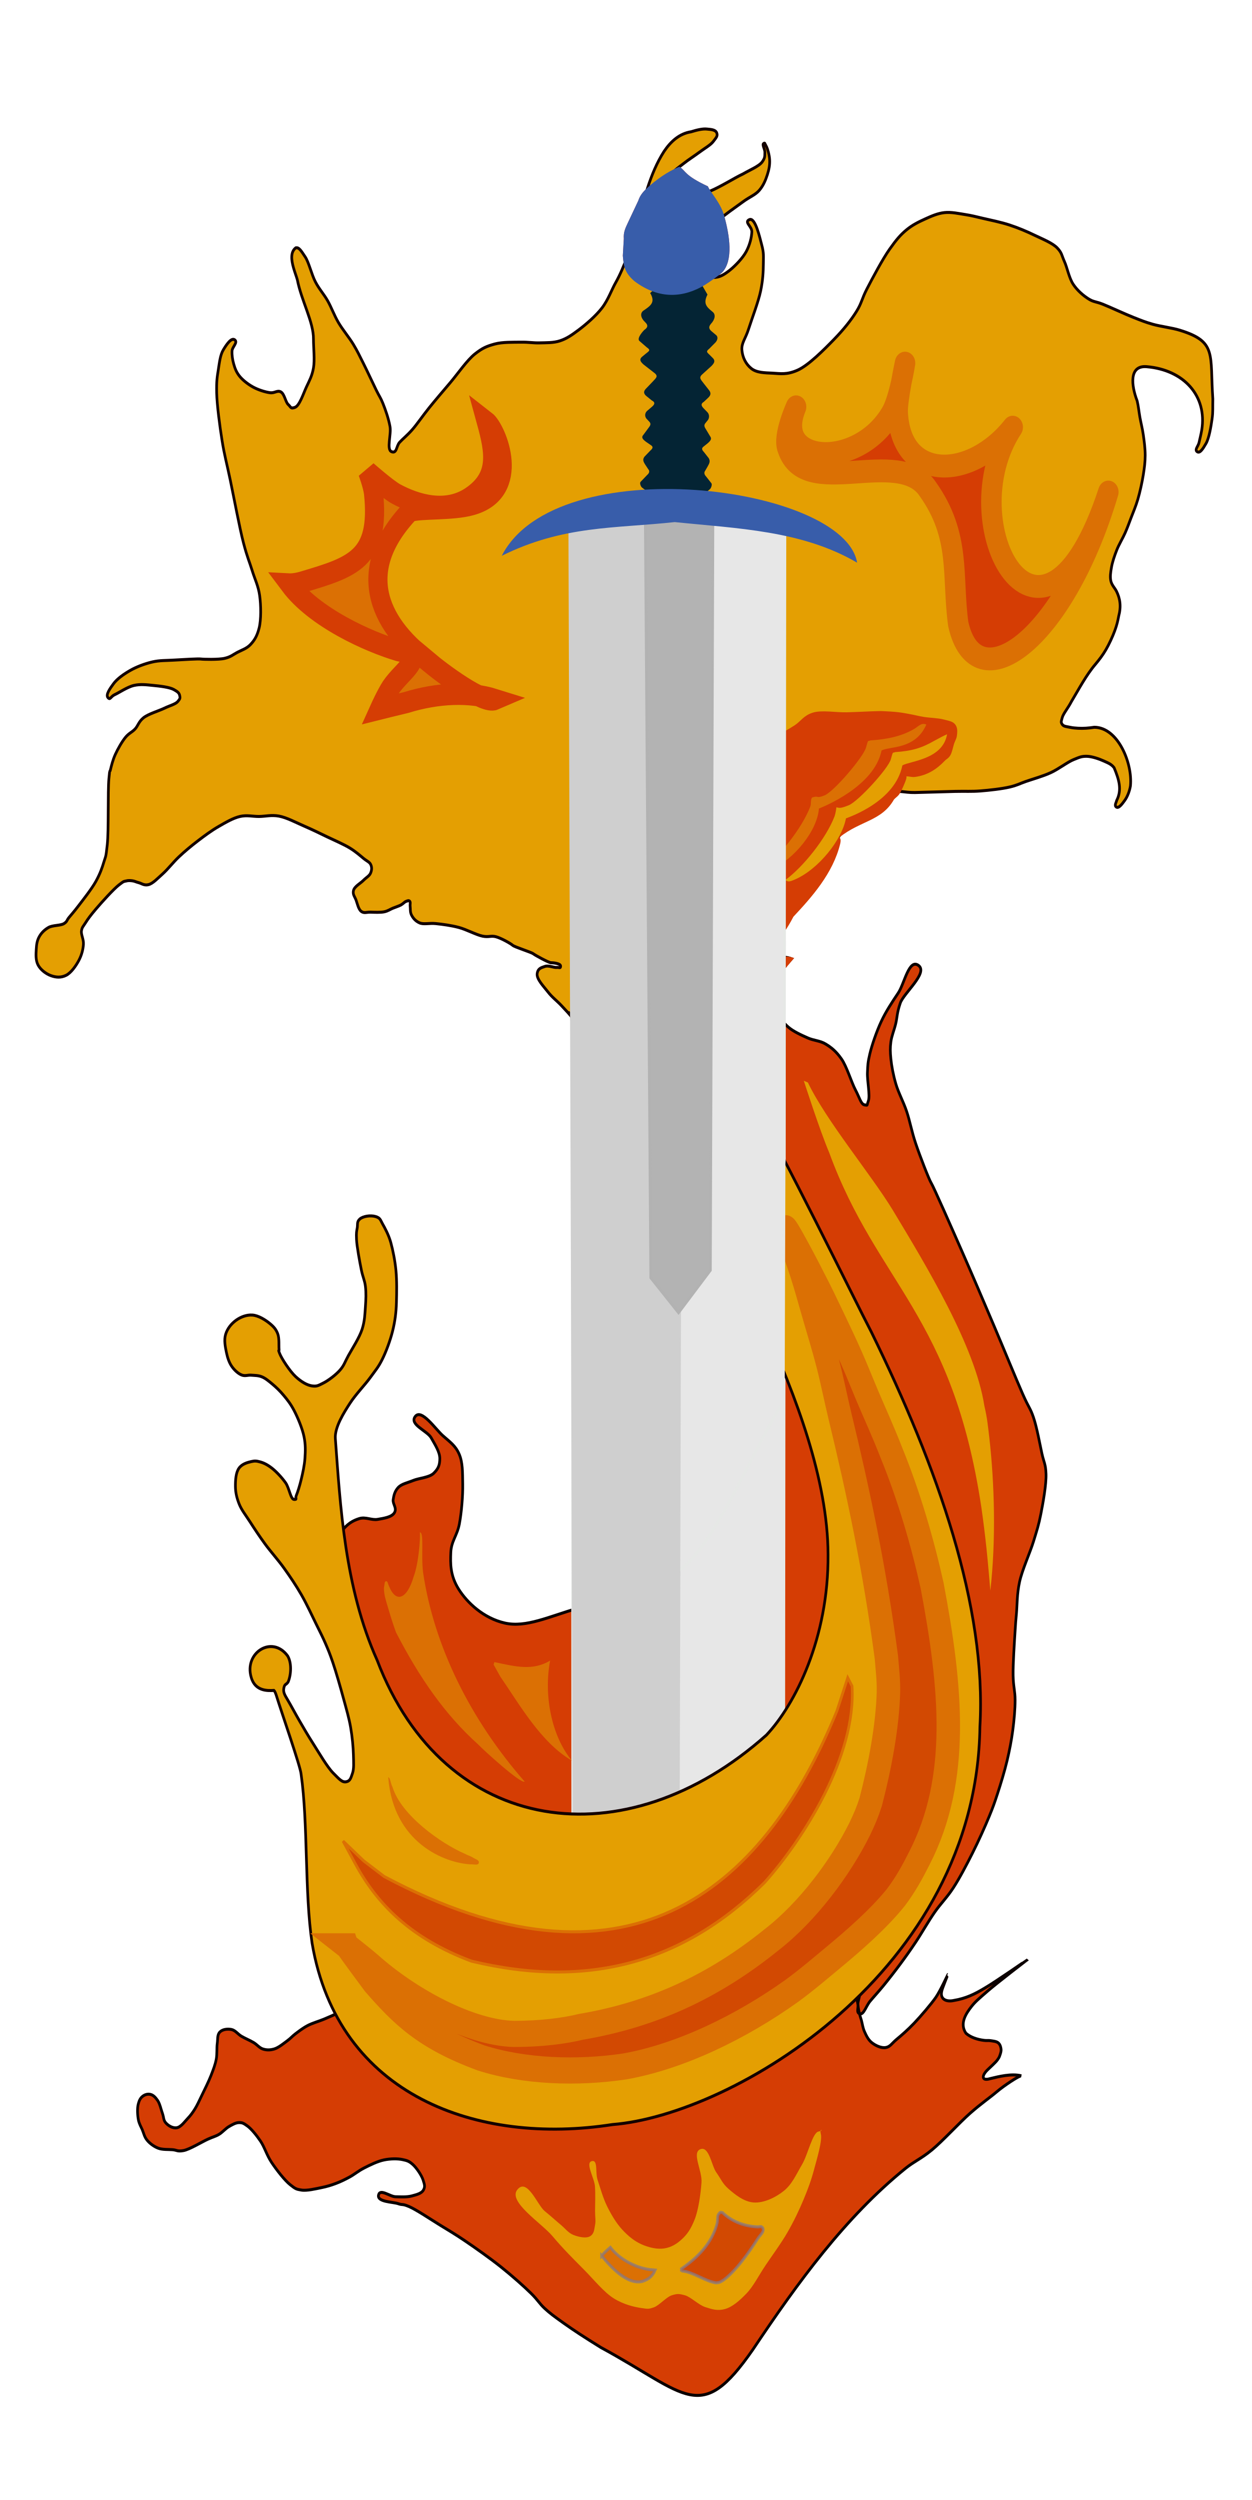 <?xml version="1.0" encoding="UTF-8" standalone="no"?>
<!-- Created with Inkscape (http://www.inkscape.org/) -->

<svg
   width="728.273"
   height="1454.002"
   viewBox="0 0 728.273 1454.002"
   version="1.1"
   id="SVGRoot"
   sodipodi:docname="AtaqueFuego.svg"
   inkscape:version="1.1.2 (0a00cf5339, 2022-02-04)"
   inkscape:export-filename="/home/ciro/Desktop/david/Enemi/DefensaEnemigo/21.png"
   inkscape:export-xdpi="96"
   inkscape:export-ydpi="96"
   xmlns:inkscape="http://www.inkscape.org/namespaces/inkscape"
   xmlns:sodipodi="http://sodipodi.sourceforge.net/DTD/sodipodi-0.dtd"
   xmlns="http://www.w3.org/2000/svg"
   xmlns:svg="http://www.w3.org/2000/svg">
  <sodipodi:namedview
     id="namedview1048"
     pagecolor="#505050"
     bordercolor="#eeeeee"
     borderopacity="1"
     inkscape:pageshadow="0"
     inkscape:pageopacity="0"
     inkscape:pagecheckerboard="0"
     inkscape:document-units="px"
     showgrid="false"
     inkscape:zoom="0.25"
     inkscape:cx="686"
     inkscape:cy="802"
     inkscape:window-width="1024"
     inkscape:window-height="740"
     inkscape:window-x="1360"
     inkscape:window-y="0"
     inkscape:window-maximized="1"
     inkscape:current-layer="layer1"
     inkscape:snap-global="false" />
  <defs
     id="defs1043" />
  <g
     inkscape:label="Capa 1"
     inkscape:groupmode="layer"
     id="layer1"
     transform="translate(-181.795,487.833)">
    <g
       id="g122442"
       transform="matrix(1.568,0,0,1.749,-82.992,-783.578)">
      <path
         style="fill:#d53d04;fill-opacity:1;stroke:#0b0000;stroke-width:1px;stroke-linecap:butt;stroke-linejoin:miter;stroke-opacity:1"
         d="m 421.221,691.002 c -24.844,36.23 -26.949,9.995 -37.86,12.822 -10.912,2.827 -19.345,6.565 -27.21,4.966 -7.865,-1.599 -13.96,-6.748 -17.125,-11.262 -3.165,-4.514 -3.087,-8.494 -2.918,-12.241 0.17,-3.747 2.356,-5.6 3.164,-9.404 0.808,-3.804 1.336,-9.441 1.257,-13.353 -0.079,-3.912 0.029,-7.185 -1.347,-9.975 -1.376,-2.79 -3.376,-3.958 -6.063,-6.101 -2.687,-2.143 -7.873,-9.031 -10.2,-6.363 -2.327,2.668 4.398,4.716 5.899,7.085 1.501,2.369 3.204,4.736 3.209,6.899 0.005,2.164 -0.572,3.404 -2.244,4.882 -1.672,1.478 -5.439,1.616 -7.638,2.428 -2.198,0.811 -4.315,1.135 -5.57,2.351 -1.254,1.216 -1.623,2.593 -1.852,4.032 -0.228,1.439 1.46,2.722 0.498,4.277 -0.962,1.556 -4.044,1.922 -6.27,2.271 -2.226,0.349 -4.441,-0.927 -6.844,-0.249 -2.403,0.678 -4.457,1.722 -6.775,4.502 -2.318,2.78 -5.023,5.983 -5.36,12.481 -0.336,6.498 4.587,15.697 7.578,24.306 2.991,8.609 7.265,17.186 10.473,27.281 3.207,10.095 5.431,23.559 8.451,33.273 3.019,9.714 9.103,16.473 9.257,25.049 0.153,8.576 -3.584,17.924 -7.746,23.517 -4.162,5.593 -10.068,7.581 -13.998,9.772 -3.93,2.192 -6.631,2.909 -9.112,3.94 -2.481,1.03 -3.773,1.551 -5.752,2.292 -1.98,0.742 -4.337,1.306 -6.124,2.15 -1.788,0.845 -3.353,1.936 -4.594,2.786 -1.241,0.849 -1.607,1.37 -2.893,2.223 -1.286,0.853 -3.303,2.345 -4.882,2.767 -1.579,0.422 -2.863,0.402 -4.194,0.028 -1.33,-0.374 -2.154,-1.44 -3.483,-2.157 -1.329,-0.717 -3.132,-1.361 -4.503,-2.091 -1.371,-0.73 -2.29,-2.003 -3.729,-2.254 -1.438,-0.25 -3.318,-0.082 -4.316,0.87 -0.998,0.952 -0.703,2.251 -0.944,3.758 -0.241,1.507 0.007,3.47 -0.373,5.271 -0.38,1.801 -1.066,3.391 -1.95,5.421 -0.884,2.029 -2.442,4.828 -3.447,6.683 -1.005,1.855 -1.649,3.196 -2.541,4.467 -0.892,1.271 -1.592,2.126 -2.711,3.178 -1.119,1.052 -2.475,2.825 -4.026,3.03 -1.551,0.205 -3.131,-0.716 -4.034,-1.625 -0.903,-0.909 -0.726,-1.863 -1.227,-3.104 -0.501,-1.241 -0.975,-3.277 -1.789,-4.336 -0.814,-1.059 -1.615,-1.785 -2.645,-2.016 -1.03,-0.231 -2.101,0.038 -2.939,0.629 -0.838,0.591 -1.29,1.357 -1.656,2.677 -0.366,1.32 -0.24,3.645 0.067,5.07 0.307,1.425 0.936,2.239 1.468,3.369 0.533,1.129 0.754,2.316 1.729,3.403 0.975,1.087 2.51,2.132 4.141,2.704 1.631,0.572 3.832,0.388 5.401,0.52 1.569,0.132 1.734,0.661 4.011,0.288 2.277,-0.373 6.855,-2.904 9.058,-3.793 2.203,-0.889 2.82,-0.903 4.13,-1.604 1.31,-0.702 2.414,-1.935 3.668,-2.582 1.253,-0.647 2.548,-1.328 3.751,-1.325 1.203,0.002 1.612,0.166 3.049,1.091 1.437,0.925 3.355,3.01 4.886,5.031 1.531,2.021 2.3,4.637 4.117,7.092 1.817,2.454 4.891,6.005 6.891,7.416 2,1.411 2.213,1.506 4.191,1.804 1.978,0.297 5.258,-0.411 7.395,-0.802 2.137,-0.391 3.664,-0.815 5.417,-1.406 1.753,-0.591 3.322,-1.272 5.076,-2.125 1.754,-0.853 3.29,-2.048 5.413,-3.018 2.123,-0.969 4.937,-2.219 7.337,-2.664 2.4,-0.445 5.044,-0.469 6.84,-0.124 1.796,0.345 2.417,0.51 3.807,1.599 1.39,1.089 3.318,3.642 3.859,5.189 0.541,1.547 0.833,2.211 0.114,3.365 -0.719,1.154 -2.619,1.55 -4.368,1.964 -1.748,0.413 -3.932,0.294 -5.984,0.251 -2.052,-0.044 -5.775,-2.828 -6.305,-0.534 -0.53,2.295 5.374,2.23 7.275,2.821 1.901,0.591 1.357,-0.057 4.032,0.958 2.676,1.015 8.005,4.239 11.481,6.153 3.476,1.914 5.58,2.997 9.386,5.309 3.806,2.312 9.288,5.777 13.357,8.694 4.068,2.917 8.437,6.386 11.078,8.724 2.641,2.338 2.988,3.293 5.009,4.976 2.022,1.684 3.703,2.763 7.167,4.976 3.464,2.213 7.624,4.658 13.752,8.058 32.122,15.601 36.831,25.912 56.359,0.673 16.606,-22.265 34.235,-44.01 56.624,-60.251 3.349,-2.409 5.726,-3.148 9.794,-6.146 4.067,-2.998 10.175,-9.033 14.224,-12.225 4.048,-3.192 7.236,-5.117 9.873,-7.129 2.636,-2.011 8.31,-5.374 9.075,-5.268 -3.718,-0.825 -8.398,0.255 -11.574,0.938 -3.288,0.904 -3.193,-1.057 -0.88,-3.007 0.991,-0.877 2.83,-2.314 3.543,-3.188 0.712,-0.873 0.776,-1.104 1.009,-1.721 0.233,-0.617 0.467,-1.231 0.373,-1.927 -0.093,-0.696 -0.317,-1.465 -0.994,-2.017 -0.676,-0.553 -1.986,-0.623 -2.892,-0.761 -0.907,-0.138 -1.359,0.042 -2.508,-0.111 -2.43,-0.275 -4.907,-0.992 -6.636,-2.366 -2.453,-3.274 0.086,-6.614 2.058,-8.885 1.431,-1.629 2.599,-2.495 6.051,-5.185 3.452,-2.69 14.951,-10.598 14.935,-10.562 -0.016,0.036 -11.971,7.478 -15.902,9.532 -3.964,2.156 -7.232,3.544 -11.573,4.195 -2.861,0.582 -5.211,-0.405 -4.55,-3.024 0.049,-0.671 2.331,-5.573 2.282,-5.584 -0.049,-0.011 -2.841,5.465 -4.466,7.58 -1.625,2.115 -5.571,6.27 -8.027,8.58 -2.456,2.31 -4.754,4.073 -6.538,5.404 -1.784,1.33 -2.35,2.472 -4.047,2.712 -1.697,0.24 -3.805,-0.678 -5.154,-1.647 -1.35,-0.969 -2.073,-2.415 -2.703,-3.671 -0.63,-1.256 -0.812,-2.701 -1.127,-3.707 -0.315,-1.006 -0.528,-1.437 -0.751,-2.333 -0.223,-0.896 -0.441,-1.775 -0.541,-3.042 -0.101,-1.267 1.619,-4.507 0.079,-4.535 -1.541,-0.028 -0.232,3.42 -0.087,4.711 0.144,1.291 -0.672,2.64 0.736,2.994 1.409,0.354 2.322,-2.625 3.769,-4.183 1.448,-1.558 3.045,-3.077 4.932,-5.146 1.887,-2.069 4.336,-4.881 6.338,-7.306 2.002,-2.424 3.552,-4.375 5.68,-7.229 2.128,-2.853 4.696,-6.934 7.026,-9.93 2.33,-2.996 4.506,-4.805 6.882,-8.073 2.377,-3.268 4.924,-7.646 7.148,-11.612 2.224,-3.965 4.676,-8.857 6.187,-12.161 1.511,-3.304 1.958,-4.479 3.079,-7.548 1.121,-3.069 2.592,-7.37 3.529,-10.893 0.937,-3.523 1.641,-6.817 2.138,-10.201 0.497,-3.384 0.866,-7.009 0.859,-10.062 -0.007,-3.053 -0.661,-4.404 -0.737,-8.187 -0.076,-3.783 0.483,-11.027 0.715,-14.468 0.232,-3.441 0.257,-3.413 0.528,-6.183 0.271,-2.771 0.166,-6.388 1.149,-10.434 0.983,-4.046 3.907,-9.741 5.196,-13.522 1.288,-3.781 1.891,-5.359 2.71,-9.085 0.819,-3.726 2.042,-9.867 1.91,-13.273 -0.132,-3.406 -0.779,-3.728 -1.541,-6.869 -0.761,-3.14 -1.857,-8.651 -3.117,-11.949 -1.259,-3.298 -1.54,-2.779 -4.034,-7.855 -2.494,-5.076 -6.906,-14.799 -10.666,-22.722 -3.761,-7.923 -8.034,-16.924 -11.907,-24.812 -3.873,-7.887 -10.473,-21.337 -11.311,-22.519 -0.837,-1.181 -4.284,-9.204 -5.779,-13.191 -1.495,-3.987 -2.109,-7.34 -3.345,-10.636 -1.236,-3.296 -3.043,-6.199 -4.002,-9.134 -0.959,-2.935 -1.595,-5.994 -1.854,-8.348 -0.258,-2.354 -0.287,-3.697 0,-5.657 0.287,-1.959 1.194,-3.811 1.782,-5.964 0.588,-2.153 0.434,-3.642 1.723,-6.958 1.289,-3.316 10.373,-10.022 6.782,-12.454 -3.592,-2.432 -5.246,6.016 -7.554,9.123 -2.308,3.107 -4.525,6.077 -6.297,9.476 -1.772,3.4 -3.492,7.936 -4.252,10.821 -0.76,2.884 -0.746,3.605 -0.88,6.209 -0.135,2.604 1.054,7.617 0.352,9.365 -0.702,1.748 -0.069,1.476 -1.387,1.344 -1.318,-0.132 -1.905,-2.431 -3.401,-4.96 -1.496,-2.529 -3.243,-7.856 -5.232,-10.369 -1.989,-2.513 -3.695,-3.741 -5.829,-4.901 -2.134,-1.16 -4.335,-1.108 -6.655,-2.033 -2.319,-0.925 -5.292,-2.116 -7.181,-3.583 -1.889,-1.467 -3.097,-2.999 -4.139,-4.782 -1.042,-1.783 -1.627,-3.815 -2.049,-5.713 -0.422,-1.898 -0.602,-3.073 -0.521,-5.572 0.081,-2.499 0.304,-5.859 1.48,-9.288 1.176,-3.429 4.461,-8.305 5.951,-10.82 1.49,-2.515 1.471,-2.633 2.788,-4.38 1.317,-1.747 3.138,-3.177 5.259,-5.937 2.122,-2.76 5.44,-7.822 7.163,-10.795 1.723,-2.973 1.626,-4.922 3.434,-6.85 1.808,-1.928 4.748,-2.683 7.076,-4.134 2.328,-1.451 4.583,-2.913 6.888,-4.569 2.305,-1.656 5.655,-3.926 6.921,-5.373 1.267,-1.447 0.991,-1.672 1.397,-2.399 0.407,-0.727 0.83,-1.204 1.051,-1.958 0.221,-0.754 -0.345,-1.988 0.193,-2.486 0.538,-0.498 1.035,0.057 1.905,0 0.87,-0.057 2.265,-0.284 3.299,-0.436 1.033,-0.152 1.804,-0.136 2.902,-0.471 1.099,-0.335 2.354,-0.857 3.589,-1.652 1.235,-0.796 2.538,-1.904 3.678,-3.183 1.14,-1.279 2.342,-3.077 3.053,-4.471 0.711,-1.394 1.277,-2.536 1.342,-3.742 0.066,-1.206 0.767,-1.728 -0.763,-3.18 -1.53,-1.452 -6.131,-1.162 -9.229,-1.709 -3.098,-0.547 -6.021,-1.21 -9.359,-1.57 -3.338,-0.359 -7.022,-0.391 -10.641,-0.515 -3.619,-0.124 -7.662,-0.445 -11.073,-0.225 -3.411,0.22 -6.166,0.674 -9.328,1.399 -3.162,0.725 -6.94,1.884 -9.58,2.985 -2.64,1.102 -3.965,2.05 -6.295,3.346 -2.33,1.296 -4.988,2.608 -7.664,4.456 -2.676,1.848 -5,3.739 -8.266,6.712 -3.266,2.973 -5.683,4.162 -11.099,11.314 -5.415,7.152 -8.554,-9.409 -18.883,32.947 -10.328,42.356 34.248,187.179 9.403,223.408 z"
         id="path19925"
         sodipodi:nodetypes="zzzzzzzzzzzzzzzzzzzzzzzzzzzzzzzzzzzzzzzzzzzzzzzzzzzzzzzzzzzzzzzzzzzzzzzzzzzzzzzzzzzzzzccczzzccczzzzzccczscccszzzzzzzzzzzzzzzzzzzzzzzzzzzzzzzzzzzzzzzzzzzzzzzzzzzzzzzzzzzzzzzzzzzzzzzzzzzzzzzzzzzzzzzzzzzz" />
      <g
         id="g4566"
         transform="translate(119.725,44.367)">
        <g
           id="g4553">
          <g
             id="g4416"
             transform="rotate(-179.756,325.157,538.333)">
            <path
               style="fill:#e7e7e7;fill-opacity:1;stroke:#e6e8e6;stroke-width:1px;stroke-linecap:butt;stroke-linejoin:miter;stroke-opacity:1"
               d="m 389.934,772.279 c -28.565,8.733 -49.911,7.939 -78.932,7.963 l -1.45,-461.125 c 10.204,-13.626 22.31,-28.068 35.464,-36.633 3.267,-2.423 3.566,-2.682 6.54,-0.334 9.562,7.903 34.572,25.552 36.187,35.414 z"
               id="path158284"
               sodipodi:nodetypes="ccccccc" />
            <g
               id="g167135"
               style="stroke-width:0.965"
               transform="matrix(-0.9,0.526,0.52,0.89,307.943,120.098)">
              <path
                 style="fill:#cfcfcf;fill-opacity:1;stroke:#cfcfcf;stroke-width:0.965px;stroke-linecap:butt;stroke-linejoin:miter;stroke-opacity:1"
                 d="M 284.665,572.148 248.399,589.247 28.602,201.795 c 1.866,-16.696 9.05,-31.985 15.323,-47.514 z"
                 id="path161312"
                 sodipodi:nodetypes="ccccc" />
              <path
                 style="fill:#b3b3b3;fill-opacity:1;stroke:#b2b2b2;stroke-width:0.965px;stroke-linecap:butt;stroke-linejoin:miter;stroke-opacity:1"
                 d="M 156.984,351.34 154.009,366.082 273.208,578.338 294.692,567.303 173.567,357.429 Z"
                 id="path161314"
                 sodipodi:nodetypes="cccccc" />
            </g>
          </g>
          <g
             id="g158162"
             transform="matrix(1.49,-0.001,0.014,-1.034,-60.256,952.057)"
             style="stroke-width:0.965">
            <path
               style="fill:#042434;fill-opacity:1;stroke:none;stroke-width:0.096;stroke-linecap:butt;stroke-linejoin:miter;stroke-miterlimit:4;stroke-dasharray:none;stroke-opacity:1"
               d="m 242.943,705.164 c -1.066,-2.804 -0.282,-3.895 1.274,-5.504 0.92,-0.863 0.675,-2.493 -0.297,-3.869 -0.74,-1.079 -0.447,-1.812 0.204,-2.492 l 1.102,-1.184 c 0.413,-0.434 0.504,-1.337 -0.112,-2.3 l -1.563,-2.063 c -0.957,-0.995 -0.504,-1.181 0.27,-2.18 l 0.77,-0.993 c 0.524,-0.856 0.183,-1.528 -0.426,-2.367 l -2.106,-2.492 c -1.13,-1.219 -0.616,-1.735 0.15,-3.022 l 1.413,-2.292 c 0.605,-0.968 0.391,-1.738 -0.242,-2.48 l -1.046,-1.284 c -0.635,-0.493 -0.75,-1.102 -0.018,-2.049 l 0.922,-1.212 c 0.534,-0.664 0.595,-1.747 0.219,-2.514 l -0.739,-1.208 c -0.172,-0.387 -0.242,-0.788 0.076,-1.463 l 1.205,-2.552 c 0.532,-0.877 0.161,-1.494 -0.597,-2.347 l -0.989,-1.033 c -0.533,-0.508 -0.386,-1.083 0.089,-1.694 l 1.239,-2.011 c 0.434,-0.936 0.23,-1.597 -0.243,-2.684 l -0.589,-1.351 c -0.352,-0.572 -0.224,-1.256 0.226,-1.847 l 1.331,-2.16 c 0.269,-0.359 0.011,-1.46 -0.282,-1.876 l -0.741,-0.841 c -0.498,-0.518 -0.25,-1.03 0.072,-1.411 l 0.836,-1.055 c 0.318,-0.498 -0.139,-0.955 -0.547,-1.383 l -1.632,-1.795 c -1.028,-1.418 -1.379,-1.423 -2.997,-1.207 l -3.627,0.483 -2.386,-0.009 -5.12,5.634 1.347,1.081 0.041,2.983 0.483,3.478 -0.898,1.973 0.797,2.793 -0.171,1.665 1.479,2.564 -1.714,3.155 0.937,2.961 -0.741,3.041 1.21,3.991 -1.139,1.967 1.813,5.211 c -0.307,6.088 -2.532,9.883 -1.472,11.085 1.335,4.068 0.544,7.353 0.544,7.353 2.051,2.335 -0.377,6.971 -1.869,9.282 10.877,13.442 8.168,12.44 14.252,-0.474 z"
               id="path143292"
               sodipodi:nodetypes="ccccccccccccccccccccccccccccccccccccccccccccccccccccccccc" />
            <path
               d="m 228.691,705.639 c 1.266,-2.804 0.335,-3.895 -1.513,-5.504 -1.092,-0.863 -0.802,-2.493 0.352,-3.869 0.879,-1.079 0.531,-1.812 -0.242,-2.492 0,0 -1.908,-2.521 -1.176,-3.484 l 1.856,-2.063 c 1.137,-0.995 0.598,-1.181 -0.321,-2.18 l -0.915,-0.993 c -0.622,-0.856 -0.217,-1.528 0.506,-2.367 l 2.501,-2.492 c 1.342,-1.219 0.731,-1.735 -0.178,-3.022 l -1.678,-2.292 c -0.718,-0.968 -0.465,-1.738 0.287,-2.48 l 1.242,-1.284 c 0.755,-0.493 0.89,-1.102 0.022,-2.049 l -1.095,-1.212 c -0.634,-0.664 -0.707,-1.747 -0.26,-2.514 l 0.878,-1.208 c 0.204,-0.387 0.288,-0.788 -0.091,-1.463 l -1.431,-2.552 c -0.632,-0.877 -0.191,-1.494 0.709,-2.347 l 1.175,-1.033 c 0.633,-0.508 0.458,-1.083 -0.106,-1.694 l -1.472,-2.011 c -0.516,-0.936 -0.274,-1.597 0.289,-2.684 l 0.7,-1.351 c 0.418,-0.572 0.265,-1.256 -0.268,-1.847 l -1.581,-2.16 c -0.319,-0.359 -0.013,-1.46 0.335,-1.876 l 0.881,-0.841 c 0.592,-0.518 0.296,-1.03 -0.086,-1.411 l -0.993,-1.055 c -0.377,-0.498 0.165,-0.955 0.65,-1.383 l 1.938,-1.795 c 1.221,-1.418 1.638,-1.423 3.56,-1.207 -3.059,18.222 3.146,80.737 -4.473,70.217 z"
               style="fill:#042434;fill-opacity:1;stroke:none;stroke-width:0.096;stroke-linecap:butt;stroke-linejoin:miter;stroke-miterlimit:4;stroke-dasharray:none;stroke-opacity:1"
               id="path154945"
               sodipodi:nodetypes="ccccccscccccccccccscccccsccccccccccc" />
          </g>
          <path
             style="fill:#ee4532;fill-opacity:1;stroke:none;stroke-width:1px;stroke-linecap:butt;stroke-linejoin:miter;stroke-opacity:1"
             d="m 284.452,218.191 c -3.622,-2.849 -3.907,-4.902 -4.26,-8.435 l 0.368,-5.644 c -0.172,-2.072 0.508,-3.414 1.439,-5.186 l 3.921,-7.458 c 0.682,-1.957 2.153,-3.298 3.525,-4.415 2.885,-2.342 7.09,-5.205 11.768,-6.882 2.499,1.493 1.76,2.837 10.546,6.525 0.814,1.872 4.665,5.399 5.99,9.629 2.121,6.771 3.457,14.874 -0.599,18.902 -1.512,1.255 -4.294,2.956 -6.458,4.216 -7.75,4.196 -16.872,5.108 -26.24,-1.252 z"
             id="path128140"
             sodipodi:nodetypes="ccccccccsccc" />
        </g>
        <path
           style="fill:#ee4532;fill-opacity:1;stroke:none;stroke-width:1px;stroke-linecap:butt;stroke-linejoin:miter;stroke-opacity:1"
           d="m 235.288,309.538 c 22.858,-10.165 41.896,-9.043 64.18,-11.21 23.1,2.145 47.201,2.744 67.646,13.499 -4.773,-25.681 -111.427,-38.038 -131.826,-2.289 z"
           id="path134996"
           sodipodi:nodetypes="cccc" />
      </g>
      <path
         style="fill:#e49f02;fill-opacity:1;stroke:#130000;stroke-width:1px;stroke-linecap:butt;stroke-linejoin:miter;stroke-opacity:1"
         d="m 381.984,509.088 c 4.236,6.775 14.183,21.267 25.821,38.036 11.638,16.769 34.121,44.513 44.262,62.393 11.998,23.456 23.925,51.693 23.984,76.506 0.221,27.74 -12.207,49.858 -22.88,60.024 -52.241,41.786 -119.435,33.892 -144.388,-24.901 -12.123,-24.178 -13.69,-51.897 -15.509,-73.706 -0.315,-3.754 3.265,-8.762 5.422,-11.745 2.158,-2.983 5.562,-6.111 7.531,-8.549 1.968,-2.438 2.952,-3.376 4.402,-5.958 1.45,-2.582 3.037,-6.399 3.911,-9.594 0.874,-3.195 1.287,-6.064 1.394,-9.414 0.107,-3.35 0.177,-7.288 -0.175,-10.61 -0.353,-3.322 -1.137,-6.786 -1.914,-9.318 -0.777,-2.531 -2.287,-4.983 -3.073,-6.22 -0.785,-1.237 -0.77,-1.954 -2.63,-2.429 -1.86,-0.475 -4.598,-0.098 -5.785,0.831 -1.188,0.929 -0.744,1.815 -0.966,2.951 -0.222,1.136 -0.388,1.491 -0.265,3.828 0.123,2.337 1.184,7.453 1.77,10.05 0.586,2.597 1.254,3.491 1.534,5.559 0.28,2.068 0.194,4.367 0,6.755 -0.194,2.387 -0.232,4.733 -1.23,7.518 -0.999,2.784 -3.712,6.506 -5.09,8.758 -1.378,2.252 -1.558,3.209 -3.091,4.801 -1.534,1.592 -4.393,3.521 -6.195,4.322 -1.802,0.8 -2.328,1.185 -4.167,0.962 -1.84,-0.223 -3.972,-1.321 -6.106,-3.087 -2.134,-1.766 -5.241,-6.035 -5.964,-7.746 -0.723,-1.711 -0.066,-0.271 -0.196,-1.355 -0.13,-1.084 0.151,-3.658 -0.492,-5.156 -0.644,-1.498 -1.471,-2.337 -3.024,-3.471 -1.553,-1.134 -4.144,-2.61 -6.369,-2.747 -2.225,-0.136 -4.457,0.663 -6.182,1.81 -1.725,1.147 -3.159,2.765 -3.775,4.649 -0.616,1.885 -0.114,4.114 0.296,5.899 0.41,1.785 0.997,3.387 1.987,4.679 0.99,1.292 2.397,2.428 3.687,2.886 1.29,0.458 2.288,-0.033 3.531,0.062 1.243,0.094 2.575,0.049 3.915,0.528 1.34,0.479 2.539,1.389 3.904,2.406 1.365,1.017 2.833,2.276 4.201,3.746 1.367,1.47 2.586,2.812 3.913,5.087 1.327,2.275 3.043,5.944 3.66,8.642 0.617,2.698 0.528,4.807 0.352,7.209 -0.176,2.403 -0.847,5.037 -1.401,7.099 -0.554,2.062 -1.299,4.201 -1.806,5.275 -0.507,1.073 0.503,1.338 -0.812,1.316 -1.315,-0.022 -1.76,-3.734 -3.148,-5.508 -1.388,-1.774 -3.553,-3.831 -5.19,-4.952 -1.637,-1.121 -2.984,-1.697 -4.281,-2.009 -1.297,-0.312 -1.911,-0.398 -3.275,-0.108 -1.364,0.291 -3.42,0.749 -4.579,2.227 -1.159,1.478 -1.32,4.01 -1.298,6.037 0.021,2.027 0.503,3.827 1.382,5.825 0.879,1.998 2.398,3.662 3.991,5.884 1.593,2.222 3.503,4.824 5.611,7.411 2.107,2.587 4.817,5.258 7.064,8.07 2.247,2.812 4.41,5.69 6.401,8.789 1.991,3.099 4.026,7.078 5.509,9.782 1.484,2.704 2.398,4.28 3.43,6.419 1.032,2.139 1.61,3.361 2.765,6.4 1.155,3.038 2.84,8.306 3.928,11.9 1.088,3.594 2.051,6.496 2.659,9.638 0.608,3.143 0.967,6.593 1.038,9.148 0.071,2.555 0.246,4.597 -0.352,6.117 -0.598,1.52 -0.816,2.568 -2.343,2.826 -1.527,0.258 -2.593,-0.915 -4.811,-2.909 -2.217,-1.994 -5.353,-6.87 -7.424,-9.77 -2.071,-2.901 -3.512,-5.168 -5.073,-7.572 -1.561,-2.405 -3.079,-4.999 -4.303,-6.847 -1.224,-1.848 -1.809,-2.666 -1.502,-4.1 0.308,-1.434 0.835,-0.941 1.601,-2.02 1.173,-2.597 1.29,-6.408 -0.189,-8.623 -5.733,-7.036 -16.225,-1.103 -13.533,7.088 1.462,4.738 6.263,4.485 8.445,4.374 0.146,0.106 0.537,0.658 0.869,1.626 1.919,5.603 9.004,23.751 9.201,26.217 2.616,16.273 1.262,39.307 4.072,56.167 9.61,50.983 61.581,67.301 111.443,60.345 44.315,-3.093 135.078,-50.75 136.309,-132.283 2.559,-39.957 -15.655,-86.142 -40.24,-131.192 -6.448,-11.086 -33.712,-61.249 -44.425,-76.956 -2.655,-2.513 -5.035,-4.775 -6.011,-8.151 2.229,-14.858 11.734,-29.977 20.792,-39.057 -3.653,-1.239 -3.761,0.615 -9.571,-1.353 -1.505,-0.527 -2.976,-1.226 -3.585,-2.1 -0.609,-0.874 -1.02,-0.514 -0.391,-2.201 0.629,-1.687 4.247,-3.616 6.656,-5.392 2.409,-1.777 5.678,-3.408 7.804,-5.226 2.127,-1.817 3.324,-3.374 5.02,-5.426 1.697,-2.053 3.512,-4.516 5.092,-6.913 1.58,-2.396 3.239,-5.291 4.372,-7.446 1.133,-2.155 0.7,-3.471 2.529,-5.411 1.829,-1.94 6.045,-3.102 8.818,-4.773 2.773,-1.671 6.112,-3.6 7.816,-5.215 1.705,-1.616 0.866,-2.777 2.812,-3.762 1.946,-0.984 4.505,-0.001 8.389,-0.065 3.884,-0.064 10.873,-0.291 14.915,-0.373 4.042,-0.082 5.948,0.084 9.335,-0.146 3.387,-0.229 8.127,-0.717 10.953,-1.317 2.826,-0.6 3.488,-1.064 6.022,-1.856 2.534,-0.792 6.229,-1.698 9.18,-2.912 2.952,-1.214 6.2,-3.514 8.472,-4.339 2.272,-0.825 2.939,-1.122 4.861,-1.104 1.922,0.018 4.663,0.88 6.358,1.572 1.695,0.691 2.823,1.062 3.82,2.249 1.863,4.016 2.927,7.348 0.944,10.862 -0.201,0.803 -0.972,1.735 -0.083,2.209 0.889,0.473 2.153,-1.08 3.098,-2.257 0.945,-1.177 1.786,-3.062 2.09,-4.787 0.839,-7.595 -4.659,-19.464 -13.404,-19.495 -2.114,0.298 -4.075,0.425 -6.089,0.322 -1.005,-0.052 -1.949,-0.134 -2.686,-0.275 -1.499,-0.287 -2.597,-0.276 -3.137,-1.019 -0.54,-0.743 -0.398,-0.844 0,-2.21 0.398,-1.366 2.138,-3.148 3.397,-5.34 2.857,-4.286 5.513,-8.834 8.916,-12.42 1.457,-1.572 2.664,-2.965 3.879,-4.821 1.214,-1.856 2.53,-4.431 3.296,-6.31 0.766,-1.879 1.115,-3.135 1.461,-4.84 0.961,-3.235 0.569,-5.799 -0.794,-8.281 -0.573,-1.063 -1.743,-2.032 -2.099,-3.418 -0.356,-1.386 -0.112,-2.828 0.22,-4.569 0.332,-1.741 1.115,-3.823 1.955,-5.737 0.841,-1.915 2.222,-3.899 3.103,-5.694 0.881,-1.794 1.425,-3.175 2.216,-5.043 0.791,-1.868 1.744,-3.802 2.517,-6.171 0.773,-2.369 1.566,-5.601 2.001,-8.043 0.435,-2.442 0.709,-4.309 0.716,-6.554 0.007,-2.245 -0.369,-4.74 -0.703,-6.841 -0.334,-2.101 -0.864,-3.876 -1.243,-5.754 -0.379,-1.879 -0.554,-3.744 -1.035,-5.516 -2.188,-5.107 -3.073,-11.877 3.547,-11.366 13.778,1.059 22.462,9.677 20.416,21.053 -0.308,1.641 -0.724,2.979 -1.007,4.181 -0.283,1.201 -1.741,2.381 -0.697,3.025 1.044,0.645 2.13,-0.935 3.282,-2.714 1.152,-1.779 1.859,-5.66 2.251,-8.154 0.392,-2.494 0.206,-3.879 0.282,-6.68 -1.141,-14.922 1.577,-18.981 -12.158,-22.809 -2.978,-0.835 -7.25,-1.267 -10.131,-2.009 -2.881,-0.743 -4.088,-1.202 -7.165,-2.286 -3.077,-1.084 -8.464,-3.341 -11.244,-4.34 -2.779,-0.999 -3.467,-0.714 -5.378,-1.792 -1.911,-1.078 -4.146,-2.753 -5.704,-4.862 -1.558,-2.11 -2.246,-5.563 -3.264,-7.566 -1.017,-2.003 -0.888,-2.854 -2.662,-4.515 -1.774,-1.661 -5.392,-2.928 -8.339,-4.207 -2.947,-1.279 -6.106,-2.474 -9.33,-3.423 -3.224,-0.949 -7.24,-1.673 -9.977,-2.242 -2.738,-0.569 -4.063,-0.904 -6.436,-1.231 -2.372,-0.327 -5.263,-0.918 -7.788,-0.661 -2.525,0.256 -4.738,1.139 -7.106,2.099 -2.368,0.96 -4.76,1.995 -7.013,3.679 -2.254,1.683 -3.706,3.217 -6.243,6.426 -2.537,3.21 -6.369,9.676 -8.368,13.149 -1.998,3.473 -1.896,4.628 -3.887,7.509 -1.991,2.882 -4.779,6.025 -8.389,9.346 -3.611,3.321 -9.393,8.575 -13.454,10.185 -4.062,1.61 -6.386,1.127 -9.286,0.996 -2.9,-0.131 -5.883,-0.104 -7.92,-1.58 -2.038,-1.476 -3.244,-3.713 -3.453,-6.111 -0.209,-2.399 1.319,-3.711 2.481,-7 1.163,-3.289 3.657,-9.089 4.489,-12.735 0.832,-3.647 0.954,-6.359 0.98,-8.885 0.026,-2.526 0.206,-3.648 -0.554,-6.191 -0.76,-2.543 -2.412,-9.354 -4.585,-8.558 -2.173,0.796 0.962,2.244 0.871,4.083 -0.09,1.839 -0.757,4.341 -2.085,6.548 -1.328,2.207 -4.122,4.771 -6.005,6.129 -1.883,1.358 -3.328,2.109 -4.81,2.347 -1.482,0.238 -2.49,0.203 -3.621,-0.493 -1.132,-0.695 -1.937,-2.015 -2.451,-3.551 -0.514,-1.536 -0.583,-3.522 -0.228,-5.399 0.355,-1.877 1.308,-3.957 2.449,-5.541 1.141,-1.584 1.961,-2.066 4.179,-3.806 2.219,-1.741 6.786,-4.612 9.352,-6.284 2.566,-1.672 4.503,-2.224 6.01,-3.797 1.506,-1.573 2.343,-3.453 2.963,-5.168 0.619,-1.716 0.941,-3.271 0.855,-4.913 -0.087,-1.642 -0.774,-3.853 -1.337,-4.692 -0.564,-0.839 -0.335,-1.084 -0.931,-0.731 -0.596,0.354 0.561,1.894 0.489,2.935 -0.072,1.041 0.219,1.652 -0.981,3.134 -1.199,1.482 -4.773,2.768 -7.104,4.005 -6.86,2.886 -17.741,10.507 -25.209,6.125 -1.285,-0.794 -1.779,-1.419 -2.01,-2.577 -0.231,-1.157 0.182,-2.412 1.013,-3.675 0.831,-1.263 2.432,-2.09 4.101,-3.29 1.669,-1.201 4.107,-2.59 5.954,-3.827 1.848,-1.237 4.146,-2.379 5.137,-3.581 0.991,-1.202 1.712,-1.752 1.249,-2.819 -0.464,-1.067 -2.049,-1.13 -3.68,-1.276 -1.631,-0.146 -3.732,0.33 -5.858,0.914 -4.276,0.605 -7.482,3.158 -10.007,6.516 -5.371,7.489 -7.577,16.642 -10.082,24.646 -2.181,6.948 -4.55,13.715 -7.891,19.034 -1.442,2.258 -2.74,5.663 -5.028,8.348 -2.288,2.685 -6.067,5.585 -8.725,7.368 -2.658,1.783 -4.454,2.881 -6.902,3.599 -2.448,0.718 -5.083,0.606 -7.493,0.674 -2.409,0.068 -4.144,-0.275 -6.934,-0.232 -2.791,0.042 -6.9,-0.091 -9.787,0.625 -2.887,0.717 -4.43,1.251 -7.332,3.3 -2.903,2.049 -6.358,6.591 -9.19,9.582 -2.832,2.991 -5.464,5.743 -7.81,8.354 -2.346,2.611 -4.439,5.402 -6.29,7.286 -1.851,1.884 -3.373,2.927 -4.636,4.148 -1.262,1.22 -0.99,3.837 -2.983,3.116 -1.993,-0.72 -0.043,-5.691 -0.587,-8.382 -0.545,-2.692 -1.717,-5.636 -2.611,-7.641 -0.894,-2.004 -1.257,-2.199 -2.487,-4.445 -1.231,-2.246 -3.427,-6.517 -4.855,-9.052 -1.428,-2.535 -2.135,-3.929 -3.654,-6.187 -1.519,-2.258 -3.96,-4.847 -5.542,-7.272 -1.582,-2.426 -2.554,-4.958 -3.98,-7.206 -1.426,-2.248 -3.116,-3.835 -4.535,-6.273 -1.419,-2.437 -2.433,-6.523 -3.815,-8.352 -1.382,-1.829 -2.217,-3.224 -3.48,-2.962 -2.02,1.375 -1.638,4.069 -0.855,6.565 0.482,1.538 1.117,3 1.437,4.033 1.518,6.976 6.062,14.093 5.989,19.755 -0.01,2.861 0.535,6.892 0,9.585 -0.535,2.692 -1.499,4.164 -2.632,6.362 -1.134,2.198 -2.544,6.174 -4.225,6.739 -1.681,0.565 -1.519,-0.151 -2.513,-0.952 -0.994,-0.802 -1.369,-3.498 -2.71,-4.173 -1.342,-0.674 -2.26,0.458 -4.026,0.254 -1.767,-0.204 -4.425,-0.953 -6.354,-1.914 -1.928,-0.961 -3.909,-2.359 -5.076,-3.718 -1.167,-1.359 -1.613,-2.551 -2.062,-3.953 -0.449,-1.402 -0.694,-2.971 -0.608,-4.33 0.086,-1.359 2.278,-2.816 0.996,-3.664 -1.282,-0.848 -3.123,1.651 -4.261,3.362 -1.138,1.711 -1.427,4.262 -1.847,6.649 -0.42,2.387 -0.685,3.67 -0.589,7.619 0.096,3.949 1.149,11.099 2.013,15.933 0.864,4.834 1.71,7.402 3.03,13.059 1.32,5.656 3.444,15.896 4.897,20.878 1.453,4.982 2.206,6.222 3.207,9.148 1,2.926 2.308,5.173 2.802,8.406 0.494,3.233 0.569,8.013 -0.2,10.759 -0.769,2.747 -1.766,4.109 -3.199,5.49 -1.433,1.381 -3.335,1.869 -4.928,2.631 -1.593,0.763 -2.342,1.469 -4.61,1.962 -2.268,0.493 -8.123,0.347 -8.911,0.232 -0.788,-0.115 -6.933,0.191 -9.923,0.36 -2.99,0.169 -5.274,0.048 -8.017,0.614 -2.743,0.567 -5.87,1.602 -8.289,2.85 -2.419,1.247 -4.82,2.777 -6.15,4.401 -1.33,1.625 -2.956,3.651 -2.064,4.593 0.893,0.942 0.954,-0.333 2.567,-0.991 1.614,-0.658 4.656,-2.54 7.078,-3.04 2.422,-0.499 4.665,-0.224 7.135,-0.007 2.47,0.217 6.016,0.568 7.623,1.358 1.608,0.79 2.017,1.2 2.225,2.019 0.207,0.819 0.175,1.011 -0.683,1.945 -0.858,0.935 -2.931,1.36 -5.061,2.28 -2.13,0.92 -5.966,1.896 -7.738,3.198 -1.771,1.302 -1.971,2.621 -3.086,3.699 -1.115,1.077 -2.248,1.358 -3.54,2.754 -1.292,1.395 -2.909,3.941 -3.822,5.777 -0.912,1.836 -1.42,3.726 -1.782,5.07 -0.362,1.344 -0.113,-1.19 -0.558,2.927 -0.446,4.117 -0.042,17.265 -0.595,21.857 -0.552,4.592 -0.552,3.686 -1.24,5.752 -0.687,2.066 -1.454,4.018 -2.993,6.524 -1.539,2.505 -4.818,6.205 -6.508,8.193 -1.69,1.988 -2.608,2.869 -3.494,3.842 -0.886,0.972 -0.58,1.272 -1.821,1.994 -1.24,0.722 -4.2,0.498 -5.764,1.31 -1.565,0.811 -2.694,1.854 -3.465,3.121 -0.77,1.266 -0.966,2.509 -1.068,4.092 -0.103,1.583 -0.288,3.622 0.664,5.245 0.951,1.622 2.99,2.979 4.826,3.562 1.836,0.583 3.655,0.723 5.557,-0.115 1.902,-0.838 3.711,-3.204 4.773,-5.001 1.062,-1.797 1.566,-3.671 1.685,-5.353 0.119,-1.682 -0.953,-3.199 -0.733,-4.443 0.22,-1.244 0.645,-1.438 1.51,-2.682 0.864,-1.245 1.853,-2.456 3.881,-4.594 2.028,-2.138 6.507,-6.597 8.504,-7.987 1.996,-1.391 1.758,-1.094 2.623,-1.308 0.865,-0.214 1.612,-0.151 2.414,-0.057 0.802,0.095 1.367,0.403 2.35,0.622 0.983,0.219 1.919,0.991 3.555,0.646 1.636,-0.345 3.397,-2.069 5.312,-3.601 1.915,-1.533 3.874,-3.849 6.049,-5.682 2.175,-1.833 4.556,-3.608 6.998,-5.283 2.442,-1.675 5.024,-3.394 7.645,-4.748 2.621,-1.354 5.45,-2.855 8.019,-3.37 2.569,-0.515 4.623,0.032 7.022,0.015 2.4,-0.018 4.527,-0.59 7.375,-0.124 2.848,0.466 6.378,2.167 9.368,3.324 2.991,1.157 5.743,2.375 8.576,3.597 2.834,1.222 6.196,2.496 8.425,3.735 2.229,1.239 3.753,2.486 5.033,3.423 1.28,0.937 2.262,1.188 2.695,2.12 0.434,0.932 0.356,1.77 -0.09,2.737 -0.447,0.967 -1.642,1.493 -2.701,2.459 -1.059,0.967 -3.283,2.006 -3.652,3.342 -0.368,1.336 0.495,2.055 0.967,3.224 0.473,1.169 0.867,3.031 1.927,3.73 1.059,0.699 1.983,0.214 3.409,0.249 1.426,0.035 3.746,0.147 5.137,-0.123 1.391,-0.27 2.116,-0.803 3.147,-1.183 1.031,-0.38 2.227,-0.7 3.038,-1.096 0.811,-0.396 1.282,-0.985 1.848,-1.164 0.565,-0.179 0.975,-0.408 1.372,-0.069 0.398,0.339 0.085,0.988 0.191,1.75 0.106,0.763 -0.075,1.826 0.479,2.82 0.554,0.993 1.423,1.997 2.974,2.619 1.551,0.622 3.63,0.017 6.061,0.249 2.431,0.232 5.586,0.587 8.491,1.276 2.905,0.689 6.518,2.481 8.864,2.904 2.346,0.423 3.064,-0.258 4.972,0.2 1.909,0.458 5.485,2.268 6.179,2.837 0.694,0.569 6.943,2.311 7.63,2.809 0.687,0.498 5.777,2.985 6.562,2.985 0.785,0 3.597,0.233 3.599,1.116 10e-4,0.884 -0.492,0.351 -1.465,0.46 -0.972,0.109 -3.029,-0.761 -4.321,-0.353 -1.292,0.408 -2.649,0.606 -2.919,2.422 -0.271,1.816 2.467,4.273 3.973,6.034 1.506,1.762 3.464,3.077 4.941,4.496 1.477,1.42 3.175,2.991 3.939,3.997 0.764,1.006 -3.255,-5.066 0.981,1.709 z"
         id="path4601"
         sodipodi:nodetypes="zzccccczzzzzzzzzzzzzzzzzzzzzzzzzzzzzzzzzzzzzzzzzzzzzzzzzzzzzzzzzzzzzzzzzccccsccccccccczzzzzzzzzzzzzzzzzzzzcczzcccszzcczzcczzzzzzzzzzccczzzzcczzzzzzzzzzzzzzzzzzzzzzzzzzzzzzzzzzzzzzzzzzzzcczzzzzzzcccczzzzzzzzzzzzzzzzzzzzzcscczzzzzzzzzzzzzzzzzzzzzzzzzzzzzzzzzzzzzzzzzzzzzzzzzzzzzzzzzzzzzzzzzzzzzzzzzzzzzzzzzzzzzzzzzzzzzzzzzzzzzzzzz" />
      <path
         style="fill:#d53d04;fill-opacity:1;stroke:#d53d04;stroke-width:1px;stroke-linecap:butt;stroke-linejoin:miter;stroke-opacity:1"
         d="m 444.536,526.291 c 2.473,-1.404 -1.464,-4.048 -1.124,-6.522 5.39,-8.855 8.635,-19.776 14.887,-27.275 1.153,-1.352 3.315,-3.574 4.27,-4.59 0,0 -2.505,-0.741 -4.73,0.465 -6.379,-0.433 -12.252,-2.071 -5.853,-6.901 1.328,-1.014 4.437,-4.556 5.164,-3.651 0.727,0.904 0.486,4.607 5.669,-4.218 6.814,-6.526 14.654,-14.373 17.277,-24.123 0.528,-2.215 -0.857,-1.091 -0.049,-2.408 7.932,-5.609 15.596,-5.373 20.059,-12.417 0.546,-0.607 1.338,-1.003 1.9,-1.683 0.562,-0.68 0.96,-1.491 1.403,-2.368 0.443,-0.877 1.098,-2.254 1.228,-2.892 0.13,-0.638 -0.521,-0.245 0,-0.766 0.521,-0.521 2.255,0.182 3.652,0 4.443,-0.55 7.749,-2.436 10.753,-5.267 0.721,-0.665 1.315,-0.765 1.94,-1.674 0.625,-0.909 0.973,-2.742 1.375,-3.818 0.402,-1.076 0.916,-1.643 1.025,-2.645 0.109,-1.001 0.312,-2.185 -0.486,-3.171 -0.798,-0.986 -2.228,-1.099 -4.119,-1.558 -1.891,-0.458 -5.221,-0.53 -7.226,-0.826 -2.005,-0.296 -3.23,-0.61 -4.809,-0.871 -1.579,-0.261 -2.958,-0.515 -4.662,-0.695 -1.704,-0.181 -4.235,-0.309 -5.557,-0.351 -1.322,-0.042 -0.1,-0.038 -2.367,0 -2.267,0.038 -7.271,0.292 -11.23,0.379 -3.959,0.088 -9.294,-0.826 -12.521,0.131 -3.226,0.958 -4.094,2.722 -6.473,4.119 -2.379,1.397 -5.279,2.748 -7.812,4.222 -2.534,1.474 -5.374,3.304 -7.385,4.614 -2.011,1.31 -3.292,2.17 -4.711,3.196 -1.419,1.026 -1.867,1.017 -3.813,2.935 -1.947,1.918 -4.906,4.228 -7.201,9.075 -2.294,4.846 -3.63,14.268 -4.363,20.12 -0.733,5.852 -0.937,9.055 -0.527,14.788 0.41,5.734 2.217,13.047 3.495,19.379 1.278,6.332 3.412,13.501 4.157,18.607 0.745,5.105 -0.84,8.537 0.833,11.862 1.673,3.325 5.457,8.201 7.93,6.797 z"
         id="path22774"
         sodipodi:nodetypes="zccscczcccczzzzcczzzzzzzzzzzzzzzzzzzzzzzz" />
      <g
         id="g82063"
         transform="translate(-4.789,0.342)">
        <g
           id="g78204">
          <path
             style="fill:#d24902;fill-opacity:1;stroke:#db7004;stroke-width:8.7;stroke-linecap:butt;stroke-linejoin:miter;stroke-miterlimit:4;stroke-dasharray:none;stroke-opacity:1"
             d="m 302.534,815.951 c 0,0 6.001,4.208 8.517,6.165 14.655,11.764 36.866,22.599 53.36,22.944 10.343,-0.02 18.619,-1.016 24.768,-2.355 26.435,-4.029 49.044,-13.26 70.708,-28.952 13.449,-9.353 25.594,-24.011 32.655,-36.748 1.804,-3.343 2.946,-5.786 4.123,-9.071 3.449,-11.873 6.249,-25.284 6.58,-36.477 0.078,-4.31 -0.346,-6.999 -0.762,-11.638 -4.351,-29.362 -10.461,-55.201 -17.201,-80.122 -1.417,-5.269 -2.941,-12.035 -4.527,-17.545 -1.586,-5.51 -3.32,-10.507 -4.936,-15.516 -1.615,-5.01 -3.227,-10.3 -4.753,-14.544 -1.526,-4.244 -3.286,-8.443 -4.301,-10.943 -5.914,-12.12 5.304,6.709 8.537,12.51 2.935,5.032 5.08,9.104 7.441,13.526 2.361,4.422 4.641,8.749 6.734,12.998 2.093,4.249 3.35,7.181 5.839,12.482 2.489,5.302 5.973,12.059 9.106,19.323 6.55,14.328 11.643,30.29 15.015,43.952 7.152,33.892 10.433,64.282 -4.727,90.713 -2.386,4.248 -5.125,8.808 -8.775,13.085 -6.579,7.334 -16.132,14.68 -22.39,19.344 -4.195,3.131 -10.665,8.08 -16.024,11.579 -18.841,12.091 -41.443,21.924 -62.105,25.209 -17.82,2.392 -37.441,1.692 -53.247,-2.817 -21.365,-7.039 -29.783,-14.704 -39.878,-25.047 -2.421,-2.948 -9.488,-11.445 -9.756,-12.056 z"
             id="path62649"
             sodipodi:nodetypes="sccccccccczzzcczzzcccccccccs" />
          <path
             style="fill:#d24902;fill-opacity:1;stroke:#db7004;stroke-width:1px;stroke-linecap:butt;stroke-linejoin:miter;stroke-opacity:1"
             d="m 300.919,780.942 7.645,6.572 7.618,5.213 c 88.813,42.328 139.848,6.358 167.95,-55.06 l 4.014,-11.04 1.6,2.765 c 1.597,23.395 -18.182,50.99 -32.479,65.346 -30.008,26.656 -65.451,35.459 -108.731,26.119 -22.494,-7.552 -34.967,-18.953 -43.096,-32.422 z"
             id="path72084"
             sodipodi:nodetypes="cccccccccc" />
        </g>
        <path
           style="fill:#db7004;fill-opacity:1;stroke:none;stroke-width:1px;stroke-linecap:butt;stroke-linejoin:miter;stroke-opacity:1"
           d="m 317.669,759.701 c 0.855,0.227 0.809,1.947 1.627,3.316 3.18,9.304 17.85,18.667 26.82,22.149 1.182,0.575 2.144,0.756 3.008,1.273 0.865,0.517 2.412,0.796 2.164,1.739 -0.248,0.943 -1.707,0.457 -3.036,0.499 -9.479,-0.423 -28.698,-7.055 -30.583,-28.976 z"
           id="path78258"
           sodipodi:nodetypes="ccczzcc" />
      </g>
      <g
         id="g121992">
        <path
           style="fill:#db7004;fill-opacity:1;stroke:none;stroke-width:1px;stroke-linecap:butt;stroke-linejoin:miter;stroke-opacity:1"
           d="m 451.236,458.424 c 6.535,-4.262 15.065,-13.764 18.235,-21.139 0.392,-0.982 0.007,-2.316 0.686,-3.013 2.672,-0.761 1.281,0.494 4.6,-0.698 3.514,-1.282 14.461,-12.828 15.381,-15.896 0.92,-3.068 0.686,-1.899 1.58,-2.379 6.28,-0.372 11.511,-1.367 16.083,-3.717 1.774,-0.873 2.787,-2.33 4.716,-1.558 -4.096,8.472 -13.813,7.145 -16.625,8.643 -2.656,11.902 -21.541,18.689 -23.221,19.281 -0.58,7.274 -9.069,16.839 -17.768,20.269 -1.27,0.494 -1.908,0.724 -2.548,0.679 -0.64,-0.045 -1.119,-0.473 -1.119,-0.473 z"
           id="path112531"
           sodipodi:nodetypes="cccczcccccczc" />
        <path
           style="fill:#e49f02;fill-opacity:1;stroke:none;stroke-width:1px;stroke-linecap:butt;stroke-linejoin:miter;stroke-opacity:1"
           d="m 460.226,461.695 c 6.535,-4.262 15.065,-13.764 18.235,-21.139 0.392,-0.982 0.633,-2.498 0.686,-3.013 1.159,0.173 1.281,0.494 4.6,-0.698 3.514,-1.282 14.677,-12.213 15.597,-15.281 0.92,-3.068 0.686,-1.899 1.58,-2.379 6.28,-0.372 9.859,-1.365 14.431,-3.714 1.774,-0.873 3.861,-1.867 4.854,-2.216 -1.598,8.438 -13.772,8.853 -16.583,10.352 -2.656,11.902 -19.251,17.021 -20.931,17.612 -1.447,7.046 -10.103,16.839 -18.802,20.269 -1.27,0.494 -1.908,0.724 -2.548,0.679 -0.64,-0.045 -1.119,-0.473 -1.119,-0.473 z"
           id="path112531-1"
           sodipodi:nodetypes="cccczcccccczc" />
      </g>
      <g
         id="g4566-6"
         transform="translate(119.725,44.367)">
        <g
           id="g4553-3">
          <g
             id="g4416-8"
             transform="rotate(-179.756,325.157,538.333)">
            <path
               style="fill:#e7e7e7;fill-opacity:1;stroke:#e6e8e6;stroke-width:1px;stroke-linecap:butt;stroke-linejoin:miter;stroke-opacity:1"
               d="m 389.934,772.279 c -28.565,8.733 -49.911,7.939 -78.932,7.963 -0.161,-68.798 -0.47,-142.826 -0.59,-212.622 -10e-4,-0.788 -0.079,-1.05 -0.08,-1.532 -2.2e-4,-0.226 0.078,-0.537 0.077,-0.906 -0.048,-26.981 0.002,-54.303 -0.046,-79.431 10.204,-13.626 24.841,-47.254 37.995,-55.819 3.267,-2.423 5.813,26.188 8.788,28.535 0,0 31.444,191.436 32.789,313.812 z"
               id="path158284-5"
               sodipodi:nodetypes="ccsssccccc" />
            <g
               id="g167135-6"
               style="stroke-width:0.965"
               transform="matrix(-0.9,0.526,0.52,0.89,307.943,120.098)">
              <path
                 style="fill:#cfcfcf;fill-opacity:1;stroke:#cfcfcf;stroke-width:0.965px;stroke-linecap:butt;stroke-linejoin:miter;stroke-opacity:1"
                 d="M 284.665,572.148 248.399,589.247 170.997,452.826 C 169.774,450.692 110.906,283.962 115.371,278.349 Z"
                 id="path161312-1"
                 sodipodi:nodetypes="ccccc" />
              <path
                 style="fill:#b3b3b3;fill-opacity:1;stroke:#b2b2b2;stroke-width:0.965px;stroke-linecap:butt;stroke-linejoin:miter;stroke-opacity:1"
                 d="M 156.984,351.34 154.009,366.082 273.208,578.338 294.692,567.303 173.567,357.429 Z"
                 id="path161314-1"
                 sodipodi:nodetypes="cccccc" />
            </g>
          </g>
          <g
             id="g158162-5"
             transform="matrix(1.49,-0.001,0.014,-1.034,-60.256,952.057)"
             style="stroke-width:0.965">
            <path
               style="fill:#042434;fill-opacity:1;stroke:none;stroke-width:0.096;stroke-linecap:butt;stroke-linejoin:miter;stroke-miterlimit:4;stroke-dasharray:none;stroke-opacity:1"
               d="m 242.943,705.164 c -1.066,-2.804 -0.282,-3.895 1.274,-5.504 0.92,-0.863 0.675,-2.493 -0.297,-3.869 -0.74,-1.079 -0.447,-1.812 0.204,-2.492 l 1.102,-1.184 c 0.413,-0.434 0.504,-1.337 -0.112,-2.3 l -1.563,-2.063 c -0.957,-0.995 -0.504,-1.181 0.27,-2.18 l 0.77,-0.993 c 0.524,-0.856 0.183,-1.528 -0.426,-2.367 l -2.106,-2.492 c -1.13,-1.219 -0.616,-1.735 0.15,-3.022 l 1.413,-2.292 c 0.605,-0.968 0.391,-1.738 -0.242,-2.48 l -1.046,-1.284 c -0.635,-0.493 -0.75,-1.102 -0.018,-2.049 l 0.922,-1.212 c 0.534,-0.664 0.595,-1.747 0.219,-2.514 l -0.739,-1.208 c -0.172,-0.387 -0.242,-0.788 0.076,-1.463 l 1.205,-2.552 c 0.532,-0.877 0.161,-1.494 -0.597,-2.347 l -0.989,-1.033 c -0.533,-0.508 -0.386,-1.083 0.089,-1.694 l 1.239,-2.011 c 0.434,-0.936 0.23,-1.597 -0.243,-2.684 l -0.589,-1.351 c -0.352,-0.572 -0.224,-1.256 0.226,-1.847 l 1.331,-2.16 c 0.269,-0.359 0.011,-1.46 -0.282,-1.876 l -0.741,-0.841 c -0.498,-0.518 -0.25,-1.03 0.072,-1.411 l 0.836,-1.055 c 0.318,-0.498 -0.139,-0.955 -0.547,-1.383 l -1.632,-1.795 c -1.028,-1.418 -1.379,-1.423 -2.997,-1.207 l -3.627,0.483 -2.386,-0.009 -5.12,5.634 1.347,1.081 0.041,2.983 0.483,3.478 -0.898,1.973 0.797,2.793 -0.171,1.665 1.479,2.564 -1.714,3.155 0.937,2.961 -0.741,3.041 1.21,3.991 -1.139,1.967 1.813,5.211 c -0.307,6.088 -2.532,9.883 -1.472,11.085 1.335,4.068 0.544,7.353 0.544,7.353 2.051,2.335 -0.377,6.971 -1.869,9.282 10.877,13.442 8.168,12.44 14.252,-0.474 z"
               id="path143292-9"
               sodipodi:nodetypes="ccccccccccccccccccccccccccccccccccccccccccccccccccccccccc" />
            <path
               d="m 228.691,705.639 c 1.266,-2.804 0.335,-3.895 -1.513,-5.504 -1.092,-0.863 -0.802,-2.493 0.352,-3.869 0.879,-1.079 0.531,-1.812 -0.242,-2.492 0,0 -1.908,-2.521 -1.176,-3.484 l 1.856,-2.063 c 1.137,-0.995 0.598,-1.181 -0.321,-2.18 l -0.915,-0.993 c -0.622,-0.856 -0.217,-1.528 0.506,-2.367 l 2.501,-2.492 c 1.342,-1.219 0.731,-1.735 -0.178,-3.022 l -1.678,-2.292 c -0.718,-0.968 -0.465,-1.738 0.287,-2.48 l 1.242,-1.284 c 0.755,-0.493 0.89,-1.102 0.022,-2.049 l -1.095,-1.212 c -0.634,-0.664 -0.707,-1.747 -0.26,-2.514 l 0.878,-1.208 c 0.204,-0.387 0.288,-0.788 -0.091,-1.463 l -1.431,-2.552 c -0.632,-0.877 -0.191,-1.494 0.709,-2.347 l 1.175,-1.033 c 0.633,-0.508 0.458,-1.083 -0.106,-1.694 l -1.472,-2.011 c -0.516,-0.936 -0.274,-1.597 0.289,-2.684 l 0.7,-1.351 c 0.418,-0.572 0.265,-1.256 -0.268,-1.847 l -1.581,-2.16 c -0.319,-0.359 -0.013,-1.46 0.335,-1.876 l 0.881,-0.841 c 0.592,-0.518 0.296,-1.03 -0.086,-1.411 l -0.993,-1.055 c -0.377,-0.498 0.165,-0.955 0.65,-1.383 l 1.938,-1.795 c 1.221,-1.418 1.638,-1.423 3.56,-1.207 -3.059,18.222 3.146,80.737 -4.473,70.217 z"
               style="fill:#042434;fill-opacity:1;stroke:none;stroke-width:0.096;stroke-linecap:butt;stroke-linejoin:miter;stroke-miterlimit:4;stroke-dasharray:none;stroke-opacity:1"
               id="path154945-8"
               sodipodi:nodetypes="ccccccscccccccccccscccccsccccccccccc" />
          </g>
          <path
             style="fill:#385daa;fill-opacity:1;stroke:none;stroke-width:1px;stroke-linecap:butt;stroke-linejoin:miter;stroke-opacity:1"
             d="m 284.452,218.191 c -3.622,-2.849 -3.907,-4.902 -4.26,-8.435 l 0.368,-5.644 c -0.172,-2.072 0.508,-3.414 1.439,-5.186 l 3.921,-7.458 c 0.682,-1.957 2.153,-3.298 3.525,-4.415 2.885,-2.342 7.09,-5.205 11.768,-6.882 2.499,1.493 1.76,2.837 10.546,6.525 0.814,1.872 4.665,5.399 5.99,9.629 2.121,6.771 3.457,14.874 -0.599,18.902 -1.512,1.255 -4.294,2.956 -6.458,4.216 -7.75,4.196 -16.872,5.108 -26.24,-1.252 z"
             id="path128140-4"
             sodipodi:nodetypes="ccccccccsccc" />
        </g>
        <path
           style="fill:#385daa;fill-opacity:1;stroke:none;stroke-width:1px;stroke-linecap:butt;stroke-linejoin:miter;stroke-opacity:1"
           d="m 235.288,309.538 c 22.858,-10.165 41.896,-9.043 64.18,-11.21 23.1,2.145 47.201,2.744 67.646,13.499 -4.773,-25.681 -111.427,-38.038 -131.826,-2.289 z"
           id="path134996-8"
           sodipodi:nodetypes="cccc" />
      </g>
      <g
         id="g62519"
         transform="translate(-5.345,0.035)">
        <path
           style="fill:#e49f02;fill-opacity:1;stroke:none;stroke-width:1px;stroke-linecap:butt;stroke-linejoin:miter;stroke-opacity:1"
           d="m 366.157,897.135 c -3.676,4.004 8.882,11.075 13.036,15.496 4.153,4.421 7.882,7.695 11.682,11.142 3.8,3.447 7.405,7.513 11.086,9.56 3.681,2.047 7.621,2.85 10.146,3.177 2.525,0.327 2.653,0.386 4.641,-0.214 1.988,-0.601 4.664,-3.458 6.698,-4.022 2.034,-0.564 2.684,-0.529 4.849,0 2.166,0.529 5.029,3.193 7.565,3.933 2.536,0.74 4.577,1.318 7.293,0.645 2.716,-0.673 5.353,-2.728 7.951,-5.142 2.598,-2.413 4.572,-6.01 7.122,-9.415 2.55,-3.404 5.83,-7.363 8.169,-11.017 2.339,-3.655 4.286,-7.32 5.912,-10.808 1.626,-3.487 2.827,-6.382 3.916,-10.031 1.089,-3.649 3.131,-9.709 2.495,-11.82 -0.636,-2.111 1.449,-1.129 -0.818,-0.806 -2.267,0.323 -3.974,7.697 -6.149,10.99 -2.176,3.293 -3.681,6.554 -6.777,8.777 -3.095,2.223 -7.44,4.058 -11.132,3.84 -3.691,-0.219 -7.075,-2.731 -9.373,-4.533 -2.298,-1.802 -2.782,-3.284 -4.532,-5.476 -1.75,-2.192 -2.673,-8.885 -5.931,-7.702 -3.258,1.183 0.764,7.156 0.446,11.068 -0.318,3.913 -1.14,9.085 -2.508,12.221 -1.367,3.136 -2.713,4.91 -4.678,6.555 -1.965,1.645 -3.996,2.765 -6.614,3.138 -2.618,0.374 -5.768,-0.294 -8.437,-1.357 -2.669,-1.063 -5,-2.78 -7.178,-4.899 -2.179,-2.12 -4.064,-4.96 -5.596,-7.735 -1.531,-2.775 -2.587,-6.28 -3.533,-8.787 -0.946,-2.507 0.244,-6.832 -2.199,-6.228 -2.442,0.603 1.019,5.624 1.226,8.4 0.207,2.776 0.029,6.08 0.033,8.211 0.004,2.132 0.317,3.164 0,4.578 -0.317,1.414 -0.263,2.837 -1.757,3.721 -1.494,0.884 -4.383,0.293 -6.288,-0.388 -1.905,-0.681 -2.957,-2.096 -4.737,-3.418 -1.78,-1.322 -3.265,-2.574 -5.929,-4.529 -2.663,-1.955 -6.427,-11.128 -10.104,-7.125 z"
           id="path33436"
           sodipodi:nodetypes="zzzzzzzzzzzzzzzzzzzzzzzzzzzzzzzzzzzzzzzz" />
        <path
           style="fill:#d24902;fill-opacity:1;stroke:#897782;stroke-width:1px;stroke-linecap:butt;stroke-linejoin:miter;stroke-opacity:0.754"
           d="m 427.195,923.352 c 5.744,-3.616 10.809,-8.055 12.893,-14.483 0.575,-1.876 0.083,-2.803 0.701,-3.583 0.617,-0.78 0.73,-0.637 1.494,-0.483 3.628,3.107 8.364,4.548 12.979,4.716 0.903,0.025 1.086,-0.245 1.481,0 0.395,0.245 0.652,0.355 0.584,1.173 -0.068,0.818 -1.052,1.443 -2.124,2.922 -3.557,4.964 -8.142,10.671 -12.582,13.607 -1.268,0.765 -1.813,0.87 -2.831,0.919 -4.344,-0.69 -8.332,-3.553 -12.422,-3.944 -0.396,-0.35 -0.625,0.18 -0.172,-0.844 z"
           id="path33438"
           sodipodi:nodetypes="cczcczzccccc" />
        <path
           style="fill:#db7004;fill-opacity:1;stroke:#897782;stroke-width:1px;stroke-linecap:butt;stroke-linejoin:miter;stroke-opacity:0.754"
           d="m 397.394,919.147 c 0.984,-1.056 2.101,-1.934 3.241,-2.806 3.762,4.401 10.486,7.196 15.632,7.464 l 1.008,0.088 c -1.085,2.271 -2.718,3.181 -4.882,3.796 -5.62,1.114 -11.66,-4.889 -14.999,-8.542 z"
           id="path33440"
           sodipodi:nodetypes="cccccc" />
      </g>
      <g
         id="g105093"
         transform="translate(-5.395,-0.512)">
        <g
           id="g97395">
          <g
             id="g90878">
            <path
               style="fill:#db7004;fill-opacity:1;stroke:none;stroke-width:1px;stroke-linecap:butt;stroke-linejoin:miter;stroke-opacity:1"
               d="m 331.206,692.406 c -0.785,-5.834 0.471,-13.209 -1.165,-13.287 0.175,2.514 -0.539,10.506 -2.311,14.698 -2.457,7.594 -6.571,8.912 -9.108,3.301 -0.471,-0.791 -0.49,-1.786 -1.11,-1.742 -0.62,0.044 -0.543,0.834 -0.688,1.516 -0.146,0.682 -0.201,1.071 0.013,2.521 0.214,1.451 1.063,3.847 1.783,6.018 0.719,2.17 1.734,5.005 2.567,6.986 8.794,15.256 18.273,27.423 30.392,37.186 2.172,2.058 16.161,13.426 17.308,12.385 -19.959,-20.433 -33.628,-44.887 -37.681,-69.582 z"
               id="path83034"
               sodipodi:nodetypes="cccczzzzcccc" />
            <path
               style="fill:#db7004;fill-opacity:1;stroke:none;stroke-width:1px;stroke-linecap:butt;stroke-linejoin:miter;stroke-opacity:1"
               d="m 357.677,722.277 c 8.186,1.574 14.229,2.922 20.666,-0.487 -2.383,11.306 0.379,24.913 8.068,33.245 -11.478,-6.001 -19.333,-18.565 -26.551,-27.935 l -2.481,-3.993 z"
               id="path87107"
               sodipodi:nodetypes="cccccc" />
          </g>
          <path
             style="fill:#e49f02;fill-opacity:1;stroke:none;stroke-width:1px;stroke-linecap:butt;stroke-linejoin:miter;stroke-opacity:1"
             d="m 472.456,528.981 c 0,0 5.894,16.438 9.434,23.92 17.865,43.697 45.759,53.991 56.447,118.004 0.743,4.62 1.343,9.067 1.897,13.672 0.554,4.605 1.423,13.953 1.423,13.953 2.127,-16.88 1.556,-35.426 -0.372,-50.816 -0.554,-4.089 -0.718,-6.265 -1.846,-10.64 -3.455,-19.923 -21.471,-46.468 -34.005,-65.132 -8.08,-11.878 -24.662,-29.643 -31.454,-42.375 z"
             id="path90913"
             sodipodi:nodetypes="ccczcccccc" />
        </g>
        <path
           style="fill:#d53d04;fill-opacity:1;stroke:#db7004;stroke-width:7.6;stroke-linecap:butt;stroke-linejoin:round;stroke-miterlimit:4;stroke-dasharray:none;stroke-opacity:1"
           d="m 518.449,332.244 c 12.433,15.696 8.846,28.813 11.306,44.874 6.495,26.251 38.96,6.37 55.673,-43.899 -24.568,67.07 -59.114,10.673 -35.474,-21.572 -15.537,17.68 -41.532,18.368 -42.676,-4.994 -0.184,-4.035 2.731,-16.3 2.731,-16.3 0,0 -2.133,12.216 -5.23,16.8 -12.34,18.978 -44.091,17.046 -35.191,-2.272 0,0 -4.955,9.713 -3.191,13.741 6.534,17.788 41.332,-0.964 52.051,13.622 z"
           id="path97430"
           sodipodi:nodetypes="cccccccccc" />
      </g>
      <path
         style="fill:#db7004;fill-opacity:1;stroke:#d53d04;stroke-width:7.1;stroke-linecap:butt;stroke-linejoin:miter;stroke-miterlimit:4;stroke-dasharray:none;stroke-opacity:1"
         d="m 327.468,388.877 c -18.809,-12.889 -26.782,-30.534 -6.525,-49.789 4.227,-1.15 15.71,-0.371 22.771,-2.143 19.053,-4.649 9.497,-24.942 5.564,-27.673 3.042,9.958 4.946,18.637 -5.942,25.208 -9.024,5.406 -19.816,2.572 -27.534,-1.14 -3.075,-1.507 -10.563,-7.414 -10.563,-7.414 0,0 1.812,4.331 2.196,7.101 2.557,22.102 -7.835,24.625 -26.543,29.646 -2.786,0.712 -4.633,0.625 -4.633,0.625 9.357,11.198 29.287,19.162 40.373,22.119 10.989,1.929 1.644,6.369 -2.818,12.287 -1.839,2.521 -4.173,7.165 -4.173,7.165 0,0 6.838,-1.532 9.915,-2.175 11.838,-3.291 23.665,-3.621 32.891,-1.021 -4.063,1.575 -19.13,-8.388 -24.98,-12.799 z"
         id="path105175"
         sodipodi:nodetypes="cccccccccccccccc" />
    </g>
  </g>
</svg>
